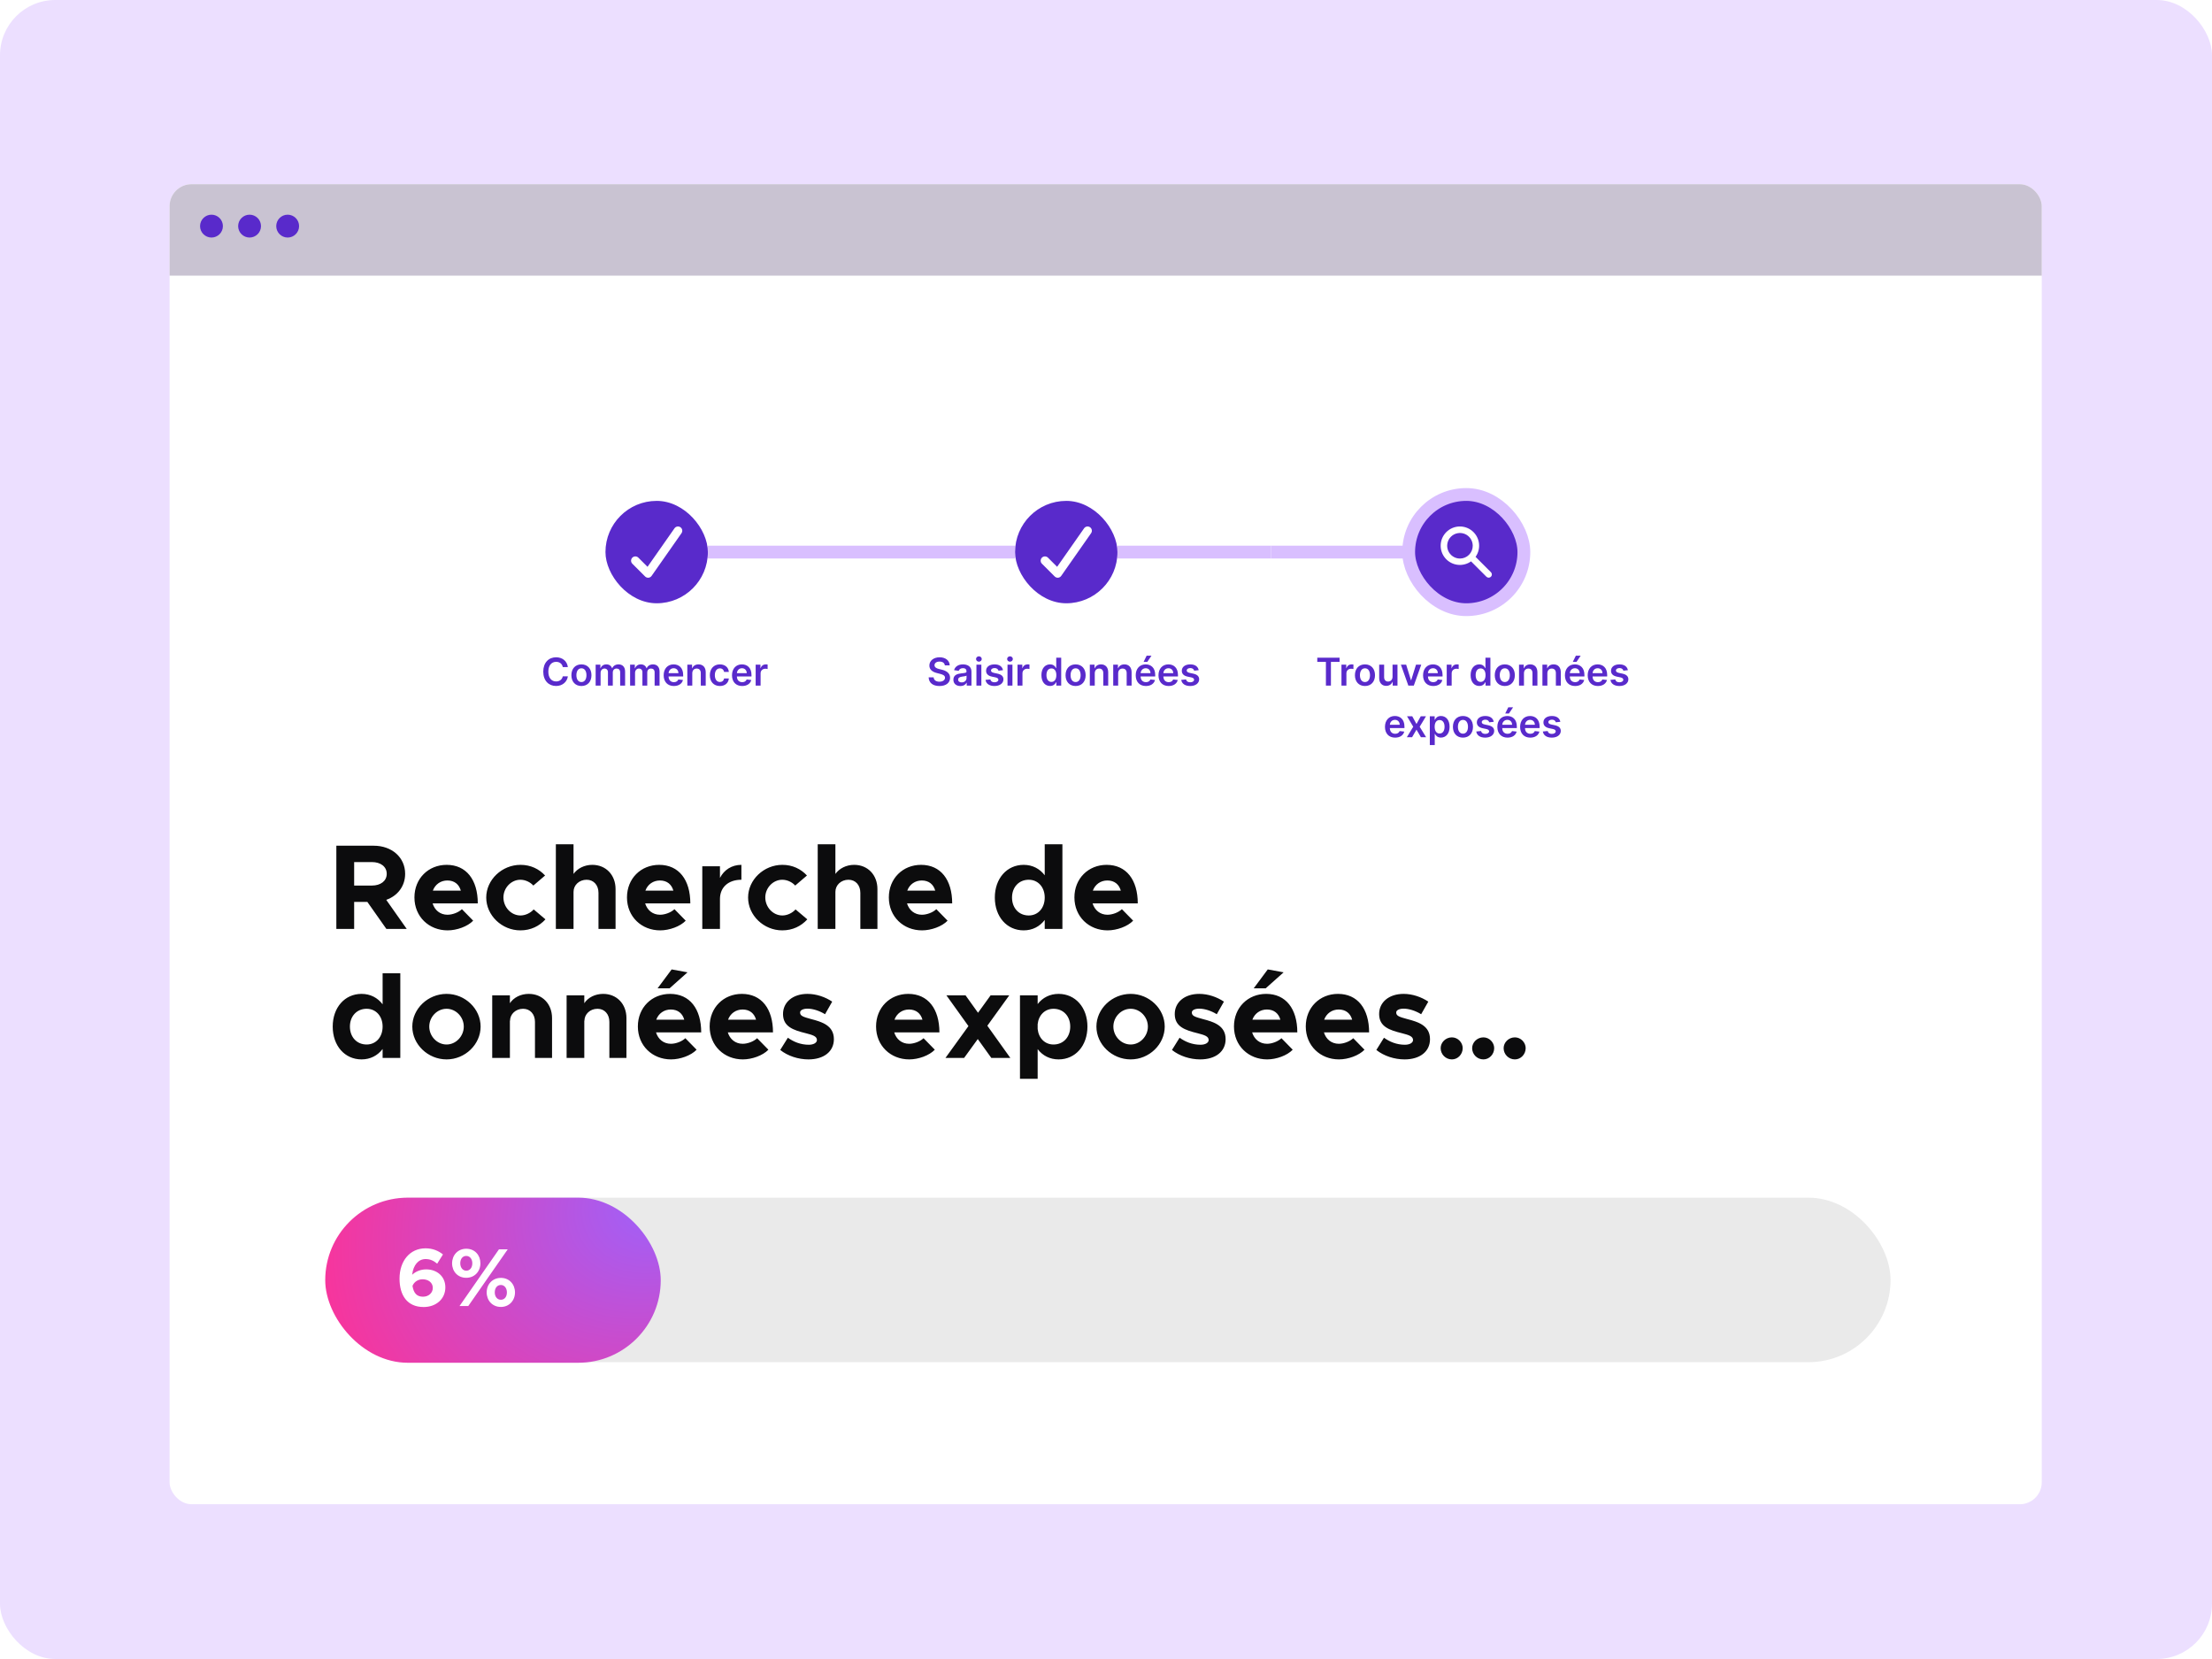 <svg width="600" height="450" viewBox="0 0 600 450" fill="none" xmlns="http://www.w3.org/2000/svg">
<rect width="600" height="450" rx="15" fill="#ECDFFF"/>
<g filter="url(#filter0_d_1092_11480)">
<g clip-path="url(#clip0_1092_11480)">
<rect x="46" y="46" width="507.821" height="358.053" rx="5.951" fill="white"/>
<rect width="525.674" height="28.763" transform="translate(40.049 42.033)" fill="#C9C3D2"/>
<circle cx="57.364" cy="57.365" r="3.099" fill="#592ACB"/>
<circle cx="67.696" cy="57.365" r="3.099" fill="#592ACB"/>
<circle cx="78.028" cy="57.365" r="3.099" fill="#592ACB"/>
<path d="M110.321 248H104.802L99.644 240.674H96.063V248H91.234V225.431H101.385C106.28 225.431 109.894 228.584 109.894 233.052C109.894 236.403 107.857 239.031 104.769 240.115L110.321 248ZM96.063 229.866V236.239H100.86C103.258 236.239 104.9 234.991 104.9 233.052C104.9 231.114 103.258 229.866 100.86 229.866H96.063ZM121.383 244.156C122.73 244.156 124.373 243.532 125.293 242.645L128.348 245.766C126.837 247.343 123.913 248.394 121.416 248.394C116.357 248.394 112.415 244.682 112.415 239.458C112.415 234.334 116.193 230.621 121.153 230.621C126.476 230.621 129.596 234.662 129.596 241.068H117.343C117.901 242.908 119.379 244.156 121.383 244.156ZM121.351 234.859C119.544 234.859 118.033 235.91 117.408 237.619H124.997C124.537 235.943 123.289 234.859 121.351 234.859ZM141.153 248.394C136.127 248.394 131.889 244.321 131.889 239.491C131.889 234.662 136.159 230.621 141.186 230.621C143.945 230.621 146.212 231.738 147.855 233.512L144.668 236.239C143.814 235.286 142.467 234.662 141.153 234.662C138.656 234.662 136.554 236.863 136.554 239.458C136.554 242.119 138.656 244.353 141.186 244.353C142.5 244.353 143.88 243.696 144.767 242.711L147.953 245.405C146.278 247.244 143.978 248.394 141.153 248.394ZM160.662 230.621C164.342 230.621 166.97 233.348 166.97 237.192V248H162.338V238.21C162.338 236.108 161.024 234.662 159.118 234.662C157.114 234.662 155.57 236.108 155.57 237.947V248H150.774V225.036H155.57V233.085C156.621 231.607 158.494 230.621 160.662 230.621ZM179.035 244.156C180.382 244.156 182.025 243.532 182.944 242.645L186 245.766C184.488 247.343 181.565 248.394 179.068 248.394C174.009 248.394 170.066 244.682 170.066 239.458C170.066 234.334 173.844 230.621 178.805 230.621C184.127 230.621 187.248 234.662 187.248 241.068H174.994C175.553 242.908 177.031 244.156 179.035 244.156ZM179.002 234.859C177.195 234.859 175.684 235.91 175.06 237.619H182.649C182.189 235.943 180.94 234.859 179.002 234.859ZM195.289 234.169C196.406 231.968 198.509 230.621 201.104 230.621V234.662C197.556 234.662 195.289 236.699 195.289 239.886V248H190.493V231.015H195.289V234.169ZM212.183 248.394C207.156 248.394 202.918 244.321 202.918 239.491C202.918 234.662 207.189 230.621 212.216 230.621C214.975 230.621 217.242 231.738 218.885 233.512L215.698 236.239C214.844 235.286 213.497 234.662 212.183 234.662C209.686 234.662 207.583 236.863 207.583 239.458C207.583 242.119 209.686 244.353 212.216 244.353C213.53 244.353 214.909 243.696 215.796 242.711L218.983 245.405C217.308 247.244 215.008 248.394 212.183 248.394ZM231.692 230.621C235.371 230.621 238 233.348 238 237.192V248H233.367V238.21C233.367 236.108 232.053 234.662 230.148 234.662C228.144 234.662 226.6 236.108 226.6 237.947V248H221.804V225.036H226.6V233.085C227.651 231.607 229.524 230.621 231.692 230.621ZM250.065 244.156C251.412 244.156 253.054 243.532 253.974 242.645L257.029 245.766C255.518 247.343 252.594 248.394 250.098 248.394C245.038 248.394 241.096 244.682 241.096 239.458C241.096 234.334 244.874 230.621 249.835 230.621C255.157 230.621 258.278 234.662 258.278 241.068H246.024C246.582 242.908 248.061 244.156 250.065 244.156ZM250.032 234.859C248.225 234.859 246.714 235.91 246.09 237.619H253.679C253.219 235.943 251.97 234.859 250.032 234.859ZM283.379 225.036H288.176V248H283.379V245.569C282.032 247.343 280.061 248.394 277.663 248.394C273.129 248.394 269.844 244.715 269.844 239.491C269.844 234.301 273.129 230.621 277.663 230.621C280.061 230.621 282.032 231.673 283.379 233.447V225.036ZM279.043 244.353C281.572 244.353 283.379 242.349 283.379 239.491C283.379 236.666 281.572 234.662 279.043 234.662C276.382 234.662 274.509 236.666 274.509 239.491C274.509 242.349 276.382 244.353 279.043 244.353ZM300.402 244.156C301.749 244.156 303.391 243.532 304.311 242.645L307.366 245.766C305.855 247.343 302.931 248.394 300.435 248.394C295.375 248.394 291.433 244.682 291.433 239.458C291.433 234.334 295.211 230.621 300.172 230.621C305.494 230.621 308.615 234.662 308.615 241.068H296.361C296.919 242.908 298.398 244.156 300.402 244.156ZM300.369 234.859C298.562 234.859 297.051 235.91 296.427 237.619H304.015C303.555 235.943 302.307 234.859 300.369 234.859ZM103.783 260.036H108.58V283H103.783V280.569C102.437 282.343 100.465 283.394 98.067 283.394C93.534 283.394 90.248 279.715 90.248 274.491C90.248 269.301 93.534 265.621 98.067 265.621C100.465 265.621 102.437 266.673 103.783 268.447V260.036ZM99.447 279.353C101.977 279.353 103.783 277.349 103.783 274.491C103.783 271.666 101.977 269.662 99.447 269.662C96.786 269.662 94.913 271.666 94.913 274.491C94.913 277.349 96.786 279.353 99.447 279.353ZM121.134 283.394C116.075 283.394 111.837 279.321 111.837 274.491C111.837 269.662 116.075 265.621 121.134 265.621C126.161 265.621 130.366 269.662 130.366 274.491C130.366 279.321 126.161 283.394 121.134 283.394ZM121.134 279.353C123.664 279.353 125.799 277.119 125.799 274.491C125.799 271.863 123.664 269.662 121.134 269.662C118.572 269.662 116.437 271.863 116.437 274.491C116.437 277.119 118.572 279.353 121.134 279.353ZM143.434 265.621C147.114 265.621 149.742 268.348 149.742 272.192V283H145.11V273.21C145.11 271.108 143.795 269.662 141.89 269.662C139.886 269.662 138.342 271.108 138.342 272.947L138.309 272.849V283H133.513V266.015H138.309V268.151C139.328 266.607 141.233 265.621 143.434 265.621ZM163.614 265.621C167.293 265.621 169.921 268.348 169.921 272.192V283H165.289V273.21C165.289 271.108 163.975 269.662 162.07 269.662C160.066 269.662 158.522 271.108 158.522 272.947L158.489 272.849V283H153.692V266.015H158.489V268.151C159.507 266.607 161.413 265.621 163.614 265.621ZM186.487 259.774L181.625 264.11H178.373L182.184 258.985L186.487 259.774ZM181.987 279.156C183.333 279.156 184.976 278.532 185.896 277.645L188.951 280.766C187.44 282.343 184.516 283.394 182.019 283.394C176.96 283.394 173.018 279.682 173.018 274.458C173.018 269.334 176.796 265.621 181.757 265.621C187.079 265.621 190.2 269.662 190.2 276.068H177.946C178.504 277.908 179.983 279.156 181.987 279.156ZM181.954 269.859C180.147 269.859 178.636 270.91 178.011 272.619H185.6C185.14 270.943 183.892 269.859 181.954 269.859ZM201.46 279.156C202.807 279.156 204.45 278.532 205.37 277.645L208.425 280.766C206.914 282.343 203.99 283.394 201.493 283.394C196.434 283.394 192.492 279.682 192.492 274.458C192.492 269.334 196.27 265.621 201.23 265.621C206.552 265.621 209.673 269.662 209.673 276.068H197.42C197.978 277.908 199.456 279.156 201.46 279.156ZM201.428 269.859C199.621 269.859 198.109 270.91 197.485 272.619H205.074C204.614 270.943 203.366 269.859 201.428 269.859ZM219.292 283.394C216.565 283.394 213.674 282.474 211.637 280.832L213.707 277.514C215.218 278.598 217.123 279.419 219.39 279.419C220.671 279.419 221.591 278.893 221.591 278.138C221.591 277.087 220.343 276.758 218.602 276.298C215.119 275.444 212.426 274.491 212.393 271.14C212.36 267.921 215.021 265.621 219.029 265.621C221.46 265.621 223.858 266.475 225.731 267.724L223.792 271.14C222.248 270.188 220.474 269.629 219.029 269.629C217.846 269.629 217.025 270.056 217.025 270.648C217.025 271.567 217.715 271.83 220.014 272.454C222.938 273.21 226.191 274.196 226.191 277.908C226.191 281.259 223.464 283.394 219.292 283.394ZM246.6 279.156C247.947 279.156 249.589 278.532 250.509 277.645L253.565 280.766C252.053 282.343 249.13 283.394 246.633 283.394C241.574 283.394 237.631 279.682 237.631 274.458C237.631 269.334 241.409 265.621 246.37 265.621C251.692 265.621 254.813 269.662 254.813 276.068H242.559C243.118 277.908 244.596 279.156 246.6 279.156ZM246.567 269.859C244.76 269.859 243.249 270.91 242.625 272.619H250.214C249.754 270.943 248.505 269.859 246.567 269.859ZM274.057 283H268.899L265.22 277.875L261.507 283H256.448L262.69 274.36L256.711 266.015H261.902L265.285 270.746L268.702 266.015H273.761L267.815 274.261L274.057 283ZM287.145 265.621C291.679 265.621 294.964 269.301 294.964 274.491C294.964 279.715 291.679 283.394 287.145 283.394C284.78 283.394 282.809 282.376 281.462 280.602V288.651H276.666V266.015H281.462V268.381C282.809 266.64 284.78 265.621 287.145 265.621ZM285.766 279.353C288.427 279.353 290.299 277.349 290.299 274.491C290.299 271.666 288.427 269.662 285.766 269.662C283.433 269.662 281.725 271.37 281.462 273.834V275.148C281.725 277.645 283.433 279.353 285.766 279.353ZM306.697 283.394C301.638 283.394 297.4 279.321 297.4 274.491C297.4 269.662 301.638 265.621 306.697 265.621C311.724 265.621 315.929 269.662 315.929 274.491C315.929 279.321 311.724 283.394 306.697 283.394ZM306.697 279.353C309.227 279.353 311.362 277.119 311.362 274.491C311.362 271.863 309.227 269.662 306.697 269.662C304.135 269.662 302 271.863 302 274.491C302 277.119 304.135 279.353 306.697 279.353ZM325.548 283.394C322.821 283.394 319.93 282.474 317.893 280.832L319.963 277.514C321.474 278.598 323.379 279.419 325.646 279.419C326.927 279.419 327.847 278.893 327.847 278.138C327.847 277.087 326.599 276.758 324.858 276.298C321.375 275.444 318.682 274.491 318.649 271.14C318.616 267.921 321.277 265.621 325.285 265.621C327.716 265.621 330.114 266.475 331.987 267.724L330.048 271.14C328.504 270.188 326.73 269.629 325.285 269.629C324.102 269.629 323.281 270.056 323.281 270.648C323.281 271.567 323.971 271.83 326.27 272.454C329.194 273.21 332.447 274.196 332.447 277.908C332.447 281.259 329.72 283.394 325.548 283.394ZM348.181 259.774L343.319 264.11H340.067L343.878 258.985L348.181 259.774ZM343.68 279.156C345.027 279.156 346.67 278.532 347.59 277.645L350.645 280.766C349.134 282.343 346.21 283.394 343.713 283.394C338.654 283.394 334.712 279.682 334.712 274.458C334.712 269.334 338.49 265.621 343.45 265.621C348.773 265.621 351.893 269.662 351.893 276.068H339.64C340.198 277.908 341.676 279.156 343.68 279.156ZM343.648 269.859C341.841 269.859 340.33 270.91 339.705 272.619H347.294C346.834 270.943 345.586 269.859 343.648 269.859ZM363.154 279.156C364.501 279.156 366.144 278.532 367.064 277.645L370.119 280.766C368.608 282.343 365.684 283.394 363.187 283.394C358.128 283.394 354.186 279.682 354.186 274.458C354.186 269.334 357.964 265.621 362.924 265.621C368.246 265.621 371.367 269.662 371.367 276.068H359.113C359.672 277.908 361.15 279.156 363.154 279.156ZM363.121 269.859C361.315 269.859 359.803 270.91 359.179 272.619H366.768C366.308 270.943 365.06 269.859 363.121 269.859ZM380.986 283.394C378.259 283.394 375.368 282.474 373.331 280.832L375.401 277.514C376.912 278.598 378.817 279.419 381.084 279.419C382.365 279.419 383.285 278.893 383.285 278.138C383.285 277.087 382.037 276.758 380.296 276.298C376.813 275.444 374.119 274.491 374.087 271.14C374.054 267.921 376.715 265.621 380.723 265.621C383.154 265.621 385.552 266.475 387.425 267.724L385.486 271.14C383.942 270.188 382.168 269.629 380.723 269.629C379.54 269.629 378.719 270.056 378.719 270.648C378.719 271.567 379.409 271.83 381.708 272.454C384.632 273.21 387.884 274.196 387.884 277.908C387.884 281.259 385.158 283.394 380.986 283.394ZM393.829 283.394C392.121 283.394 390.774 282.014 390.774 280.339C390.774 278.795 392.121 277.415 393.829 277.415C395.439 277.415 396.753 278.795 396.753 280.339C396.753 282.014 395.439 283.394 393.829 283.394ZM402.371 283.394C400.662 283.394 399.315 282.014 399.315 280.339C399.315 278.795 400.662 277.415 402.371 277.415C403.98 277.415 405.295 278.795 405.295 280.339C405.295 282.014 403.98 283.394 402.371 283.394ZM410.912 283.394C409.204 283.394 407.857 282.014 407.857 280.339C407.857 278.795 409.204 277.415 410.912 277.415C412.522 277.415 413.836 278.795 413.836 280.339C413.836 282.014 412.522 283.394 410.912 283.394Z" fill="#0C0C0D"/>
<rect x="89.424" y="320.895" width="423.385" height="44.63" rx="22.315" fill="#EAEAEA"/>
<rect x="88.218" y="320.895" width="91.006" height="44.784" rx="22.392" fill="url(#paint0_radial_1092_11480)"/>
<path d="M115.607 340.349C118.451 340.349 120.802 342.185 120.802 345.231C120.802 348.388 118.272 350.56 114.913 350.56C110.412 350.56 108.374 347.336 108.374 342.857C108.374 338.065 111.173 334.639 115.428 334.639C117.354 334.639 118.899 335.289 120.153 336.296L118.585 338.804C117.645 338.02 116.727 337.55 115.45 337.55C113.457 337.55 112.091 339.207 111.8 341.805C112.763 340.887 114.152 340.349 115.607 340.349ZM114.734 347.761C116.368 347.761 117.398 346.619 117.398 345.387C117.398 343.91 116.144 343.036 114.644 343.036C113.368 343.036 112.338 343.73 111.89 344.828C112.181 346.709 113.01 347.761 114.734 347.761ZM126.458 342.633C124.174 342.633 122.629 340.909 122.629 338.715C122.629 336.498 124.174 334.751 126.48 334.751C128.809 334.751 130.309 336.52 130.309 338.692C130.309 340.909 128.742 342.633 126.458 342.633ZM124.644 350.291L135.347 334.908H137.721L127.018 350.291H124.644ZM126.48 340.707C127.421 340.707 128.115 339.924 128.115 338.692C128.115 337.505 127.421 336.699 126.458 336.699C125.517 336.699 124.846 337.483 124.846 338.692C124.846 339.901 125.562 340.707 126.48 340.707ZM135.862 350.538C133.556 350.538 132.011 348.791 132.011 346.597C132.011 344.402 133.578 342.656 135.862 342.656C138.169 342.656 139.691 344.425 139.691 346.597C139.691 348.813 138.102 350.538 135.862 350.538ZM135.862 348.589C136.825 348.589 137.497 347.806 137.497 346.597C137.497 345.387 136.78 344.581 135.862 344.581C134.877 344.581 134.205 345.365 134.205 346.597C134.205 347.783 134.9 348.589 135.862 348.589Z" fill="white"/>
<rect x="164.232" y="131.895" width="27.776" height="27.776" rx="13.888" fill="#592ACB"/>
<path d="M175.798 152.738C175.49 152.738 175.196 152.616 174.978 152.398L171.501 148.921C171.29 148.702 171.173 148.41 171.176 148.106C171.178 147.802 171.3 147.511 171.515 147.296C171.73 147.081 172.021 146.959 172.325 146.957C172.629 146.954 172.921 147.071 173.14 147.282L175.64 149.782L182.961 139.324C183.138 139.075 183.407 138.907 183.708 138.855C184.009 138.803 184.318 138.872 184.569 139.047C184.819 139.222 184.99 139.489 185.045 139.79C185.099 140.09 185.033 140.4 184.861 140.652L176.747 152.243C176.65 152.383 176.524 152.499 176.378 152.585C176.231 152.67 176.068 152.723 175.899 152.738C175.865 152.74 175.831 152.74 175.798 152.738Z" fill="white"/>
<rect x="192.008" y="144.046" width="83.328" height="3.472" fill="#D9BFFF"/>
<rect x="275.336" y="131.895" width="27.776" height="27.776" rx="13.888" fill="#592ACB"/>
<path d="M286.901 152.738C286.594 152.738 286.299 152.616 286.082 152.398L282.604 148.921C282.393 148.702 282.276 148.41 282.279 148.106C282.282 147.802 282.403 147.511 282.618 147.296C282.833 147.081 283.124 146.959 283.428 146.957C283.732 146.954 284.025 147.071 284.243 147.282L286.743 149.782L294.064 139.324C294.242 139.075 294.51 138.907 294.811 138.855C295.112 138.803 295.422 138.872 295.672 139.047C295.922 139.222 296.093 139.489 296.148 139.79C296.203 140.09 296.137 140.4 295.964 140.652L287.85 152.243C287.754 152.383 287.628 152.499 287.481 152.585C287.334 152.67 287.171 152.723 287.002 152.738C286.968 152.74 286.935 152.74 286.901 152.738Z" fill="white"/>
<rect x="303.111" y="144.046" width="41.664" height="3.472" fill="#D9BFFF"/>
<rect x="344.775" y="144.046" width="39.06" height="3.472" fill="#D9BFFF"/>
<rect x="382.099" y="130.159" width="31.248" height="31.248" rx="15.624" fill="#592ACB"/>
<rect x="382.099" y="130.159" width="31.248" height="31.248" rx="15.624" stroke="#D9BFFF" stroke-width="3.472"/>
<path d="M404.423 151.257L400.244 147.078C401.002 146.013 401.333 144.701 401.169 143.403C401.006 142.105 400.361 140.916 399.362 140.071C398.363 139.226 397.084 138.788 395.777 138.842C394.47 138.897 393.231 139.441 392.306 140.366C391.381 141.291 390.837 142.529 390.783 143.836C390.728 145.143 391.167 146.423 392.011 147.422C392.856 148.421 394.045 149.066 395.343 149.229C396.641 149.393 397.953 149.062 399.019 148.304L403.197 152.483C403.361 152.64 403.58 152.728 403.807 152.726C404.034 152.724 404.251 152.633 404.412 152.472C404.573 152.311 404.664 152.094 404.666 151.867C404.668 151.64 404.581 151.421 404.423 151.257ZM396.011 147.537C395.325 147.537 394.655 147.334 394.085 146.953C393.515 146.572 393.07 146.03 392.808 145.397C392.546 144.764 392.477 144.067 392.611 143.394C392.745 142.722 393.075 142.104 393.559 141.619C394.044 141.134 394.662 140.804 395.334 140.671C396.007 140.537 396.704 140.605 397.337 140.868C397.971 141.13 398.512 141.575 398.893 142.145C399.274 142.715 399.477 143.385 399.477 144.07C399.477 144.99 399.112 145.871 398.462 146.522C397.812 147.172 396.93 147.537 396.011 147.537Z" fill="white"/>
<path d="M154.034 176.981H152.651C152.492 176.074 151.771 175.553 150.85 175.553C149.61 175.553 148.737 176.504 148.737 178.212C148.737 179.951 149.618 180.872 150.846 180.872C151.752 180.872 152.477 180.373 152.651 179.485L154.034 179.492C153.823 180.938 152.629 182.104 150.827 182.104C148.83 182.104 147.358 180.657 147.358 178.212C147.358 175.764 148.848 174.321 150.827 174.321C152.507 174.321 153.801 175.298 154.034 176.981ZM157.71 182.111C156.045 182.111 154.988 180.938 154.988 179.181C154.988 177.421 156.045 176.245 157.71 176.245C159.374 176.245 160.432 177.421 160.432 179.181C160.432 180.938 159.374 182.111 157.71 182.111ZM157.717 181.038C158.624 181.038 159.075 180.217 159.075 179.178C159.075 178.138 158.624 177.306 157.717 177.306C156.796 177.306 156.345 178.138 156.345 179.178C156.345 180.217 156.796 181.038 157.717 181.038ZM161.569 182V176.319H162.849V177.284H162.915C163.152 176.637 163.721 176.245 164.483 176.245C165.249 176.245 165.8 176.64 166.018 177.284H166.078C166.329 176.651 166.958 176.245 167.783 176.245C168.826 176.245 169.558 176.918 169.558 178.186V182H168.216V178.394C168.216 177.691 167.787 177.373 167.246 177.373C166.599 177.373 166.218 177.817 166.218 178.457V182H164.905V178.338C164.905 177.754 164.517 177.373 163.951 177.373C163.374 177.373 162.908 177.846 162.908 178.545V182H161.569ZM170.917 182V176.319H172.196V177.284H172.263C172.5 176.637 173.069 176.245 173.831 176.245C174.597 176.245 175.148 176.64 175.366 177.284H175.426C175.677 176.651 176.306 176.245 177.131 176.245C178.174 176.245 178.906 176.918 178.906 178.186V182H177.563V178.394C177.563 177.691 177.134 177.373 176.594 177.373C175.947 177.373 175.566 177.817 175.566 178.457V182H174.253V178.338C174.253 177.754 173.865 177.373 173.299 177.373C172.722 177.373 172.256 177.846 172.256 178.545V182H170.917ZM182.78 182.111C181.067 182.111 180.02 180.975 180.02 179.193C180.02 177.439 181.082 176.245 182.71 176.245C184.108 176.245 185.306 177.121 185.306 179.115V179.525H181.348C181.359 180.498 181.933 181.068 182.798 181.068C183.375 181.068 183.819 180.816 184 180.336L185.251 180.476C185.014 181.464 184.104 182.111 182.78 182.111ZM181.352 178.623H184.023C184.015 177.85 183.497 177.288 182.728 177.288C181.929 177.288 181.393 177.898 181.352 178.623ZM187.778 178.671V182H186.439V176.319H187.719V177.284H187.785C188.044 176.651 188.629 176.245 189.479 176.245C190.652 176.245 191.429 177.021 191.425 178.383V182H190.086V178.59C190.086 177.831 189.672 177.376 188.98 177.376C188.273 177.376 187.778 177.85 187.778 178.671ZM195.264 182.111C193.567 182.111 192.542 180.901 192.542 179.181C192.542 177.447 193.592 176.245 195.257 176.245C196.644 176.245 197.606 177.055 197.698 178.286H196.418C196.315 177.739 195.919 177.325 195.275 177.325C194.451 177.325 193.899 178.013 193.899 179.159C193.899 180.321 194.439 181.02 195.275 181.02C195.864 181.02 196.304 180.668 196.418 180.058H197.698C197.602 181.264 196.692 182.111 195.264 182.111ZM201.313 182.111C199.6 182.111 198.553 180.975 198.553 179.193C198.553 177.439 199.615 176.245 201.243 176.245C202.641 176.245 203.839 177.121 203.839 179.115V179.525H199.881C199.892 180.498 200.466 181.068 201.331 181.068C201.908 181.068 202.352 180.816 202.533 180.336L203.784 180.476C203.547 181.464 202.637 182.111 201.313 182.111ZM199.885 178.623H202.556C202.548 177.85 202.03 177.288 201.261 177.288C200.462 177.288 199.926 177.898 199.885 178.623ZM204.972 182V176.319H206.27V177.265H206.329C206.537 176.607 207.08 176.237 207.731 176.237C207.879 176.237 208.09 176.252 208.212 176.274V177.506C208.097 177.469 207.816 177.428 207.591 177.428C206.855 177.428 206.311 177.939 206.311 178.66V182H204.972Z" fill="#592ACB"/>
<path d="M256.283 176.507C256.213 175.864 255.673 175.483 254.855 175.483C253.997 175.483 253.487 175.901 253.483 176.47C253.476 177.103 254.149 177.365 254.77 177.513L255.481 177.691C256.62 177.961 257.704 178.56 257.707 179.873C257.704 181.208 256.649 182.115 254.833 182.115C253.069 182.115 251.948 181.268 251.893 179.762H253.243C253.298 180.557 253.964 180.942 254.822 180.942C255.717 180.942 256.331 180.509 256.335 179.862C256.331 179.274 255.791 179.019 254.974 178.812L254.112 178.59C252.865 178.268 252.092 177.643 252.092 176.555C252.089 175.216 253.283 174.321 254.874 174.321C256.487 174.321 257.578 175.227 257.604 176.507H256.283ZM260.506 182.115C259.423 182.115 258.605 181.523 258.605 180.406C258.605 179.126 259.659 178.797 260.762 178.678C261.764 178.571 262.167 178.553 262.167 178.168V178.146C262.167 177.587 261.827 177.269 261.205 177.269C260.551 177.269 260.173 177.602 260.04 177.99L258.79 177.813C259.086 176.777 260.003 176.245 261.198 176.245C262.282 176.245 263.506 176.696 263.506 178.198V182H262.219V181.22H262.175C261.93 181.697 261.398 182.115 260.506 182.115ZM260.854 181.131C261.66 181.131 262.171 180.594 262.171 179.962V179.292C261.997 179.433 261.294 179.522 260.943 179.57C260.344 179.655 259.896 179.869 259.896 180.384C259.896 180.876 260.296 181.131 260.854 181.131ZM264.853 182V176.319H266.191V182H264.853ZM265.526 175.512C265.097 175.512 264.749 175.187 264.749 174.787C264.749 174.384 265.097 174.059 265.526 174.059C265.951 174.059 266.299 174.384 266.299 174.787C266.299 175.187 265.951 175.512 265.526 175.512ZM272.059 177.82L270.838 177.953C270.735 177.58 270.409 177.243 269.791 177.243C269.233 177.243 268.807 177.51 268.811 177.894C268.807 178.223 269.037 178.423 269.614 178.553L270.583 178.76C271.656 178.993 272.177 179.488 272.181 180.299C272.177 181.375 271.175 182.111 269.754 182.111C268.36 182.111 267.483 181.493 267.317 180.45L268.623 180.324C268.737 180.835 269.137 181.101 269.751 181.101C270.387 181.101 270.809 180.809 270.809 180.421C270.809 180.099 270.564 179.888 270.043 179.773L269.074 179.57C267.983 179.344 267.472 178.797 267.476 177.968C267.472 176.918 268.404 176.245 269.773 176.245C271.104 176.245 271.874 176.859 272.059 177.82ZM273.285 182V176.319H274.624V182H273.285ZM273.958 175.512C273.529 175.512 273.181 175.187 273.181 174.787C273.181 174.384 273.529 174.059 273.958 174.059C274.384 174.059 274.731 174.384 274.731 174.787C274.731 175.187 274.384 175.512 273.958 175.512ZM276.001 182V176.319H277.299V177.265H277.358C277.565 176.607 278.109 176.237 278.76 176.237C278.908 176.237 279.119 176.252 279.241 176.274V177.506C279.126 177.469 278.845 177.428 278.62 177.428C277.884 177.428 277.34 177.939 277.34 178.66V182H276.001ZM284.823 182.1C283.484 182.1 282.481 181.038 282.481 179.167C282.481 177.273 283.513 176.245 284.826 176.245C285.829 176.245 286.247 176.848 286.45 177.258H286.506V174.425H287.848V182H286.531V181.105H286.45C286.239 181.519 285.799 182.1 284.823 182.1ZM285.196 181.001C286.051 181.001 286.531 180.262 286.531 179.159C286.531 178.057 286.058 177.343 285.196 177.343C284.305 177.343 283.846 178.101 283.846 179.159C283.846 180.225 284.312 181.001 285.196 181.001ZM291.753 182.111C290.089 182.111 289.031 180.938 289.031 179.181C289.031 177.421 290.089 176.245 291.753 176.245C293.418 176.245 294.476 177.421 294.476 179.181C294.476 180.938 293.418 182.111 291.753 182.111ZM291.761 181.038C292.667 181.038 293.118 180.217 293.118 179.178C293.118 178.138 292.667 177.306 291.761 177.306C290.84 177.306 290.388 178.138 290.388 179.178C290.388 180.217 290.84 181.038 291.761 181.038ZM296.951 178.671V182H295.612V176.319H296.892V177.284H296.958C297.217 176.651 297.802 176.245 298.653 176.245C299.825 176.245 300.602 177.021 300.598 178.383V182H299.259V178.59C299.259 177.831 298.845 177.376 298.153 177.376C297.447 177.376 296.951 177.85 296.951 178.671ZM303.298 178.671V182H301.959V176.319H303.239V177.284H303.306C303.565 176.651 304.149 176.245 305 176.245C306.172 176.245 306.949 177.021 306.945 178.383V182H305.606V178.59C305.606 177.831 305.192 177.376 304.5 177.376C303.794 177.376 303.298 177.85 303.298 178.671ZM310.822 182.111C309.109 182.111 308.062 180.975 308.062 179.193C308.062 177.439 309.124 176.245 310.751 176.245C312.15 176.245 313.348 177.121 313.348 179.115V179.525H309.39C309.401 180.498 309.975 181.068 310.84 181.068C311.417 181.068 311.861 180.816 312.042 180.336L313.293 180.476C313.056 181.464 312.146 182.111 310.822 182.111ZM309.394 178.623H312.065C312.057 177.85 311.539 177.288 310.77 177.288C309.971 177.288 309.435 177.898 309.394 178.623ZM310.2 175.571L311.029 173.881H312.338L311.203 175.571H310.2ZM316.996 182.111C315.283 182.111 314.237 180.975 314.237 179.193C314.237 177.439 315.298 176.245 316.926 176.245C318.324 176.245 319.522 177.121 319.522 179.115V179.525H315.565C315.576 180.498 316.149 181.068 317.015 181.068C317.592 181.068 318.035 180.816 318.217 180.336L319.467 180.476C319.23 181.464 318.32 182.111 316.996 182.111ZM315.568 178.623H318.239C318.231 177.85 317.714 177.288 316.944 177.288C316.145 177.288 315.609 177.898 315.568 178.623ZM325.145 177.82L323.925 177.953C323.821 177.58 323.496 177.243 322.878 177.243C322.32 177.243 321.894 177.51 321.898 177.894C321.894 178.223 322.124 178.423 322.701 178.553L323.67 178.76C324.742 178.993 325.264 179.488 325.268 180.299C325.264 181.375 324.261 182.111 322.841 182.111C321.447 182.111 320.57 181.493 320.404 180.45L321.709 180.324C321.824 180.835 322.223 181.101 322.837 181.101C323.474 181.101 323.895 180.809 323.895 180.421C323.895 180.099 323.651 179.888 323.13 179.773L322.161 179.57C321.069 179.344 320.559 178.797 320.563 177.968C320.559 176.918 321.491 176.245 322.86 176.245C324.191 176.245 324.961 176.859 325.145 177.82Z" fill="#592ACB"/>
<path d="M357.31 175.575V174.425H363.354V175.575H361.012V182H359.651V175.575H357.31ZM363.87 182V176.319H365.168V177.265H365.227C365.434 176.607 365.978 176.237 366.629 176.237C366.777 176.237 366.988 176.252 367.11 176.274V177.506C366.995 177.469 366.714 177.428 366.488 177.428C365.752 177.428 365.208 177.939 365.208 178.66V182H363.87ZM370.244 182.111C368.579 182.111 367.521 180.938 367.521 179.181C367.521 177.421 368.579 176.245 370.244 176.245C371.908 176.245 372.966 177.421 372.966 179.181C372.966 180.938 371.908 182.111 370.244 182.111ZM370.251 181.038C371.157 181.038 371.608 180.217 371.608 179.178C371.608 178.138 371.157 177.306 370.251 177.306C369.33 177.306 368.879 178.138 368.879 179.178C368.879 180.217 369.33 181.038 370.251 181.038ZM377.724 179.611V176.319H379.063V182H377.764V180.99H377.705C377.446 181.626 376.847 182.074 375.996 182.074C374.879 182.074 374.102 181.301 374.102 179.936V176.319H375.441V179.729C375.441 180.45 375.87 180.905 376.514 180.905C377.106 180.905 377.724 180.476 377.724 179.611ZM385.514 176.319L383.491 182H382.011L379.988 176.319H381.416L382.722 180.539H382.781L384.09 176.319H385.514ZM388.763 182.111C387.05 182.111 386.003 180.975 386.003 179.193C386.003 177.439 387.065 176.245 388.692 176.245C390.091 176.245 391.289 177.121 391.289 179.115V179.525H387.331C387.342 180.498 387.916 181.068 388.781 181.068C389.358 181.068 389.802 180.816 389.983 180.336L391.234 180.476C390.997 181.464 390.087 182.111 388.763 182.111ZM387.335 178.623H390.006C389.998 177.85 389.48 177.288 388.711 177.288C387.912 177.288 387.376 177.898 387.335 178.623ZM392.422 182V176.319H393.72V177.265H393.779C393.986 176.607 394.53 176.237 395.181 176.237C395.329 176.237 395.54 176.252 395.662 176.274V177.506C395.547 177.469 395.266 177.428 395.041 177.428C394.305 177.428 393.761 177.939 393.761 178.66V182H392.422ZM401.244 182.1C399.905 182.1 398.902 181.038 398.902 179.167C398.902 177.273 399.934 176.245 401.247 176.245C402.25 176.245 402.668 176.848 402.871 177.258H402.927V174.425H404.269V182H402.952V181.105H402.871C402.66 181.519 402.22 182.1 401.244 182.1ZM401.617 181.001C402.472 181.001 402.952 180.262 402.952 179.159C402.952 178.057 402.479 177.343 401.617 177.343C400.726 177.343 400.267 178.101 400.267 179.159C400.267 180.225 400.733 181.001 401.617 181.001ZM408.174 182.111C406.51 182.111 405.452 180.938 405.452 179.181C405.452 177.421 406.51 176.245 408.174 176.245C409.839 176.245 410.897 177.421 410.897 179.181C410.897 180.938 409.839 182.111 408.174 182.111ZM408.182 181.038C409.088 181.038 409.539 180.217 409.539 179.178C409.539 178.138 409.088 177.306 408.182 177.306C407.261 177.306 406.809 178.138 406.809 179.178C406.809 180.217 407.261 181.038 408.182 181.038ZM413.372 178.671V182H412.033V176.319H413.313V177.284H413.379C413.638 176.651 414.223 176.245 415.074 176.245C416.246 176.245 417.023 177.021 417.019 178.383V182H415.68V178.59C415.68 177.831 415.266 177.376 414.574 177.376C413.868 177.376 413.372 177.85 413.372 178.671ZM419.719 178.671V182H418.38V176.319H419.66V177.284H419.727C419.986 176.651 420.57 176.245 421.421 176.245C422.593 176.245 423.37 177.021 423.366 178.383V182H422.027V178.59C422.027 177.831 421.613 177.376 420.921 177.376C420.215 177.376 419.719 177.85 419.719 178.671ZM427.243 182.111C425.53 182.111 424.483 180.975 424.483 179.193C424.483 177.439 425.545 176.245 427.172 176.245C428.571 176.245 429.769 177.121 429.769 179.115V179.525H425.811C425.822 180.498 426.396 181.068 427.261 181.068C427.838 181.068 428.282 180.816 428.463 180.336L429.714 180.476C429.477 181.464 428.567 182.111 427.243 182.111ZM425.815 178.623H428.486C428.478 177.85 427.96 177.288 427.191 177.288C426.392 177.288 425.856 177.898 425.815 178.623ZM426.621 175.571L427.45 173.881H428.759L427.624 175.571H426.621ZM433.417 182.111C431.704 182.111 430.658 180.975 430.658 179.193C430.658 177.439 431.719 176.245 433.347 176.245C434.745 176.245 435.943 177.121 435.943 179.115V179.525H431.986C431.997 180.498 432.57 181.068 433.435 181.068C434.013 181.068 434.456 180.816 434.638 180.336L435.888 180.476C435.651 181.464 434.741 182.111 433.417 182.111ZM431.989 178.623H434.66C434.652 177.85 434.135 177.288 433.365 177.288C432.566 177.288 432.03 177.898 431.989 178.623ZM441.566 177.82L440.346 177.953C440.242 177.58 439.917 177.243 439.299 177.243C438.741 177.243 438.315 177.51 438.319 177.894C438.315 178.223 438.545 178.423 439.122 178.553L440.091 178.76C441.163 178.993 441.685 179.488 441.689 180.299C441.685 181.375 440.682 182.111 439.262 182.111C437.868 182.111 436.991 181.493 436.825 180.45L438.13 180.324C438.245 180.835 438.644 181.101 439.258 181.101C439.895 181.101 440.316 180.809 440.316 180.421C440.316 180.099 440.072 179.888 439.551 179.773L438.582 179.57C437.49 179.344 436.98 178.797 436.984 177.968C436.98 176.918 437.912 176.245 439.281 176.245C440.612 176.245 441.382 176.859 441.566 177.82ZM378.428 196.111C376.716 196.111 375.669 194.975 375.669 193.193C375.669 191.439 376.73 190.245 378.358 190.245C379.756 190.245 380.954 191.121 380.954 193.115V193.525H376.997C377.008 194.498 377.581 195.068 378.447 195.068C379.024 195.068 379.468 194.816 379.649 194.336L380.899 194.476C380.662 195.464 379.752 196.111 378.428 196.111ZM377 192.623H379.671C379.664 191.85 379.146 191.288 378.376 191.288C377.577 191.288 377.041 191.898 377 192.623ZM383.07 190.319L384.217 192.416L385.382 190.319H386.799L385.086 193.159L386.828 196H385.419L384.217 193.955L383.026 196H381.605L383.337 193.159L381.65 190.319H383.07ZM387.834 198.131V190.319H389.151V191.258H389.229C389.432 190.848 389.85 190.245 390.853 190.245C392.166 190.245 393.198 191.273 393.198 193.167C393.198 195.038 392.195 196.1 390.856 196.1C389.88 196.1 389.44 195.519 389.229 195.105H389.173V198.131H387.834ZM389.147 193.159C389.147 194.262 389.628 195.001 390.483 195.001C391.367 195.001 391.833 194.225 391.833 193.159C391.833 192.101 391.374 191.343 390.483 191.343C389.621 191.343 389.147 192.057 389.147 193.159ZM396.822 196.111C395.158 196.111 394.1 194.938 394.1 193.181C394.1 191.421 395.158 190.245 396.822 190.245C398.487 190.245 399.545 191.421 399.545 193.181C399.545 194.938 398.487 196.111 396.822 196.111ZM396.83 195.038C397.736 195.038 398.187 194.217 398.187 193.178C398.187 192.138 397.736 191.306 396.83 191.306C395.909 191.306 395.458 192.138 395.458 193.178C395.458 194.217 395.909 195.038 396.83 195.038ZM405.172 191.82L403.951 191.953C403.848 191.58 403.522 191.243 402.904 191.243C402.346 191.243 401.92 191.51 401.924 191.894C401.92 192.223 402.15 192.423 402.727 192.553L403.696 192.76C404.769 192.993 405.29 193.488 405.294 194.299C405.29 195.375 404.288 196.111 402.867 196.111C401.473 196.111 400.596 195.493 400.43 194.45L401.735 194.324C401.85 194.835 402.25 195.101 402.864 195.101C403.5 195.101 403.922 194.809 403.922 194.421C403.922 194.099 403.677 193.888 403.156 193.773L402.187 193.57C401.096 193.344 400.585 192.797 400.589 191.968C400.585 190.918 401.517 190.245 402.886 190.245C404.217 190.245 404.987 190.859 405.172 191.82ZM408.913 196.111C407.201 196.111 406.154 194.975 406.154 193.193C406.154 191.439 407.215 190.245 408.843 190.245C410.241 190.245 411.439 191.121 411.439 193.115V193.525H407.482C407.493 194.498 408.066 195.068 408.932 195.068C409.509 195.068 409.952 194.816 410.134 194.336L411.384 194.476C411.147 195.464 410.237 196.111 408.913 196.111ZM407.485 192.623H410.156C410.149 191.85 409.631 191.288 408.861 191.288C408.062 191.288 407.526 191.898 407.485 192.623ZM408.292 189.571L409.12 187.881H410.43L409.294 189.571H408.292ZM415.087 196.111C413.375 196.111 412.328 194.975 412.328 193.193C412.328 191.439 413.39 190.245 415.017 190.245C416.415 190.245 417.614 191.121 417.614 193.115V193.525H413.656C413.667 194.498 414.24 195.068 415.106 195.068C415.683 195.068 416.127 194.816 416.308 194.336L417.558 194.476C417.321 195.464 416.412 196.111 415.087 196.111ZM413.66 192.623H416.33C416.323 191.85 415.805 191.288 415.036 191.288C414.237 191.288 413.7 191.898 413.66 192.623ZM423.237 191.82L422.016 191.953C421.913 191.58 421.587 191.243 420.969 191.243C420.411 191.243 419.986 191.51 419.989 191.894C419.986 192.223 420.215 192.423 420.792 192.553L421.761 192.76C422.834 192.993 423.355 193.488 423.359 194.299C423.355 195.375 422.353 196.111 420.932 196.111C419.538 196.111 418.661 195.493 418.495 194.45L419.801 194.324C419.915 194.835 420.315 195.101 420.929 195.101C421.565 195.101 421.987 194.809 421.987 194.421C421.987 194.099 421.743 193.888 421.221 193.773L420.252 193.57C419.161 193.344 418.65 192.797 418.654 191.968C418.65 190.918 419.582 190.245 420.951 190.245C422.283 190.245 423.052 190.859 423.237 191.82Z" fill="#592ACB"/>
</g>
</g>
<defs>
<filter id="filter0_d_1092_11480" x="34.098" y="38.065" width="531.625" height="381.858" filterUnits="userSpaceOnUse" color-interpolation-filters="sRGB">
<feFlood flood-opacity="0" result="BackgroundImageFix"/>
<feColorMatrix in="SourceAlpha" type="matrix" values="0 0 0 0 0 0 0 0 0 0 0 0 0 0 0 0 0 0 127 0" result="hardAlpha"/>
<feOffset dy="3.967"/>
<feGaussianBlur stdDeviation="5.951"/>
<feComposite in2="hardAlpha" operator="out"/>
<feColorMatrix type="matrix" values="0 0 0 0 0 0 0 0 0 0 0 0 0 0 0 0 0 0 0.08 0"/>
<feBlend mode="normal" in2="BackgroundImageFix" result="effect1_dropShadow_1092_11480"/>
<feBlend mode="normal" in="SourceGraphic" in2="effect1_dropShadow_1092_11480" result="shape"/>
</filter>
<radialGradient id="paint0_radial_1092_11480" cx="0" cy="0" r="1" gradientUnits="userSpaceOnUse" gradientTransform="translate(179.224 320.895) rotate(153.798) scale(101.429 80.365)">
<stop stop-color="#9D62FC"/>
<stop offset="1" stop-color="#FD3296"/>
</radialGradient>
<clipPath id="clip0_1092_11480">
<rect x="46" y="46" width="507.821" height="358.053" rx="5.951" fill="white"/>
</clipPath>
</defs>
</svg>
